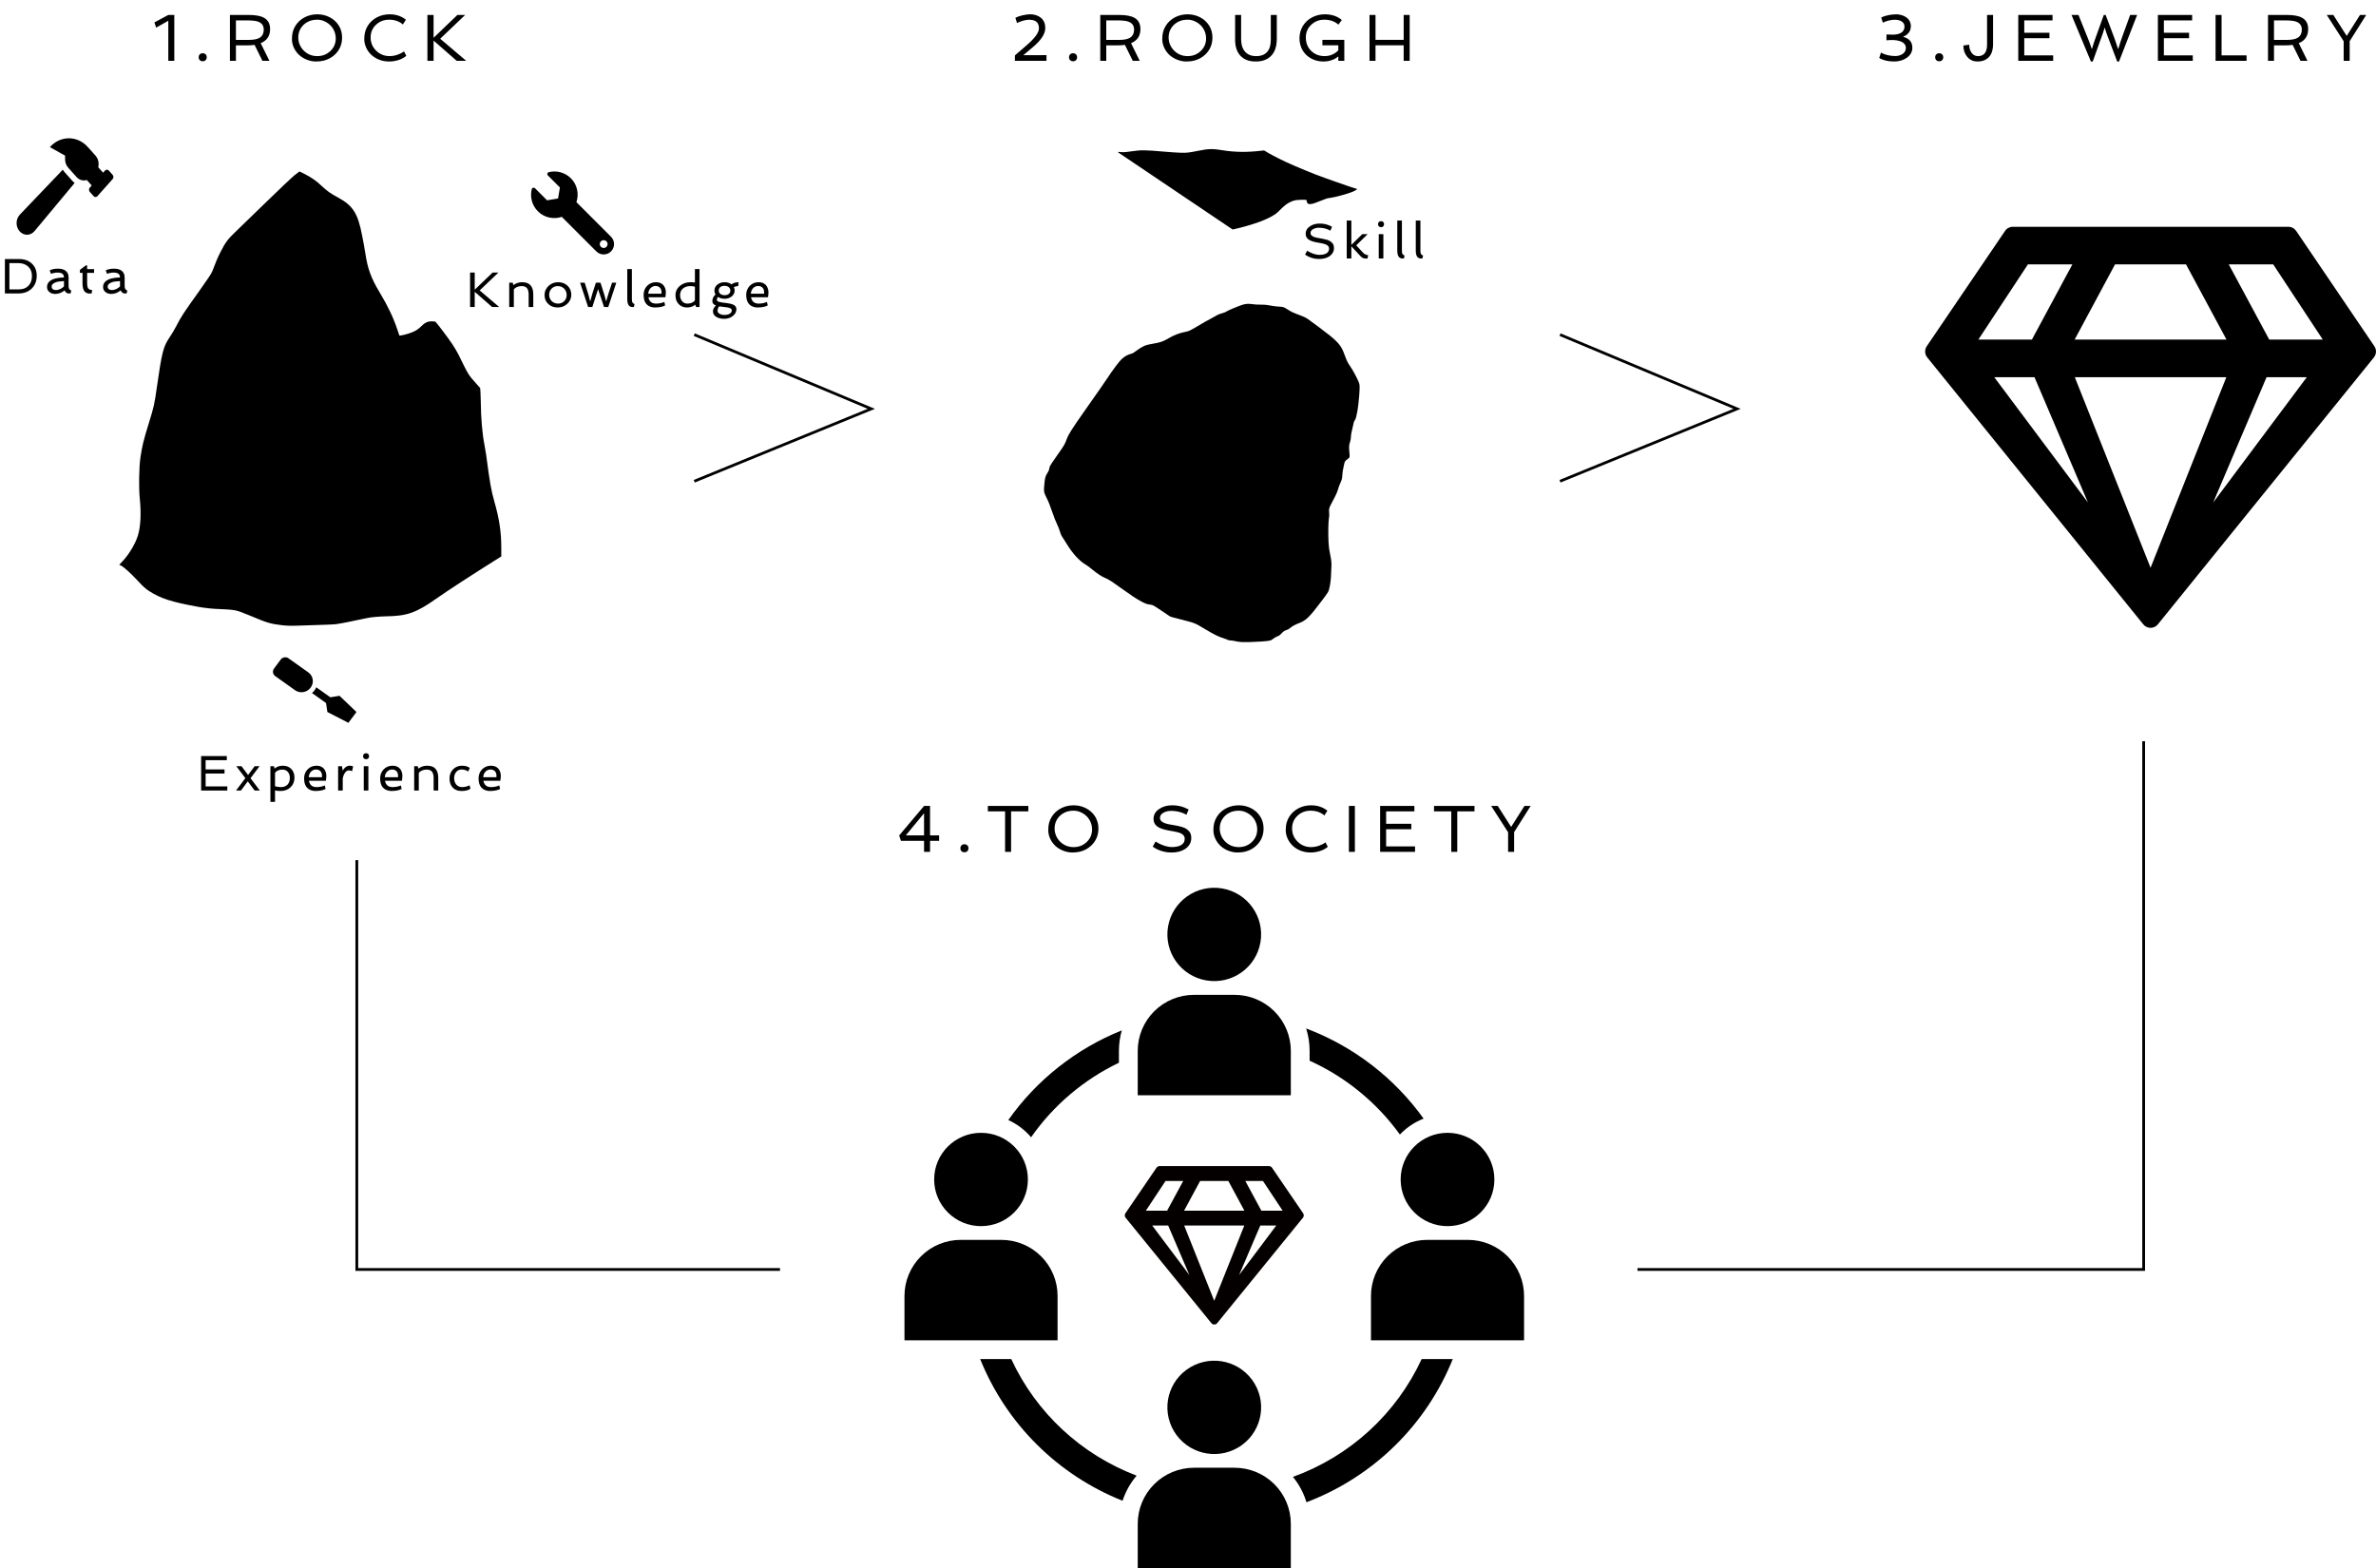 <svg width="859" height="567" viewBox="0 0 859 567" fill="none" xmlns="http://www.w3.org/2000/svg">
<path d="M192.25 68.392C192.381 67.863 193.043 67.684 193.429 68.07L197.786 72.427L201.763 71.764L202.426 67.787L198.069 63.43C197.681 63.042 197.868 62.381 198.401 62.248C201.177 61.56 204.234 62.302 206.403 64.471C208.726 66.793 209.365 70.16 208.399 73.096L220.902 85.599C222.366 87.063 222.366 89.438 220.902 90.902C219.438 92.366 217.063 92.366 215.599 90.902L203.106 78.409C200.17 79.388 196.809 78.742 194.471 76.404C192.299 74.232 191.559 71.17 192.25 68.392ZM218.25 89.656C219.026 89.656 219.656 89.026 219.656 88.25C219.656 87.473 219.026 86.844 218.25 86.844C217.473 86.844 216.844 87.473 216.844 88.25C216.844 89.026 217.473 89.656 218.25 89.656Z" fill="black"/>
<g clip-path="url(#clip0)">
<path d="M106.418 63.419C105.469 64.198 101.074 68.336 96.68 72.629C92.267 76.922 87.328 81.718 85.676 83.293C82.353 86.461 81.598 87.448 79.734 91.083C78.732 93.039 78.012 94.719 76.764 98.042C76.447 98.891 75.252 100.691 72.211 104.967C66.252 113.294 65.549 114.367 63.668 118.02C63.07 119.162 62.068 120.859 61.418 121.811C59.027 125.29 58.535 127.247 56.689 140.161C55.828 146.255 55.652 147.034 53.789 153.058C51.855 159.325 51.434 161.039 50.783 165.349C50.256 168.811 50.133 176.342 50.537 180.323C51.099 185.811 50.836 190.572 49.799 193.809C48.867 196.735 46.512 200.647 44.279 202.949C43.629 203.642 43.102 204.196 43.119 204.213C43.137 204.213 43.435 204.352 43.787 204.525C44.842 205.061 47.25 207.243 49.834 210.013C51.785 212.125 52.611 212.869 53.877 213.683C58.025 216.366 61.91 217.63 71.455 219.378C73.758 219.811 77.361 220.192 79.277 220.209C81.158 220.244 83.76 220.451 84.99 220.676C86.062 220.867 87.873 221.525 90.615 222.684C96.328 225.125 97.857 225.593 101.865 226.043C103.781 226.268 105.152 226.303 108.105 226.199C116.385 225.956 120.885 225.783 121.465 225.679C121.799 225.627 122.748 225.472 123.574 225.333C124.4 225.195 126.51 224.779 128.285 224.381C130.06 224 131.801 223.637 132.152 223.585C132.504 223.533 132.961 223.446 133.154 223.394C133.91 223.169 137.478 222.875 139.658 222.84C147.129 222.736 150.451 221.577 157.676 216.487C162.018 213.44 170.367 208.004 179.965 201.98L181.23 201.184V198.085C181.23 192.372 180.51 187.577 178.752 181.449C177.592 177.398 177.064 174.403 175.764 164.484C175.658 163.67 175.377 162.043 175.148 160.848C174.375 157.022 173.865 151.102 173.83 145.649C173.812 144.246 173.76 142.463 173.707 141.702L173.584 140.282L172.09 138.603C169.277 135.452 169.418 135.677 165.744 128.181C165.252 127.212 164.25 125.498 163.477 124.356C162.035 122.192 157.764 116.548 157.43 116.323C157.324 116.254 156.727 116.185 156.076 116.185C154.6 116.185 153.527 116.687 152.209 118.054C151.611 118.66 150.715 119.318 149.994 119.699C148.781 120.322 146.443 121.066 145.107 121.257L144.404 121.361L143.631 119.076C142.172 114.748 140.221 110.662 137.355 105.884C134.191 100.639 132.943 97.281 132.1 91.689C131.941 90.633 131.713 89.231 131.572 88.573C131.432 87.898 131.168 86.461 130.957 85.37C129.41 77.147 127.635 74.326 122.08 71.348C119.496 69.963 118.248 69.063 116.367 67.297C114.381 65.393 112.447 64.06 109.916 62.796C109.037 62.364 108.281 62 108.246 62C108.193 62 107.385 62.641 106.418 63.419Z" fill="black"/>
</g>
<path d="M1.772 93.659H6.878C8.782 93.659 10.315 94.192 11.475 95.259C12.676 96.361 13.277 97.834 13.277 99.68C13.277 101.631 12.661 103.193 11.431 104.364C10.218 105.525 8.618 106.105 6.632 106.105H1.772V93.659ZM6.852 104.628C8.311 104.628 9.462 104.189 10.306 103.31C11.138 102.443 11.554 101.268 11.554 99.785C11.554 98.356 11.094 97.219 10.174 96.375C9.278 95.549 8.094 95.136 6.623 95.136H3.398V104.628H6.852ZM23.373 104.98C22.301 105.847 21.173 106.28 19.99 106.28C19.163 106.28 18.469 106.064 17.907 105.63C17.303 105.161 17.001 104.549 17.001 103.793C17.001 102.234 18.038 101.194 20.113 100.673C20.951 100.462 21.956 100.345 23.127 100.321C23.092 99.366 22.626 98.804 21.73 98.634C21.437 98.575 21.162 98.546 20.904 98.546C20.646 98.546 20.417 98.558 20.218 98.581C20.019 98.605 19.814 98.637 19.603 98.678C19.14 98.766 18.747 98.874 18.425 99.003L17.959 97.755C18.78 97.345 19.77 97.14 20.93 97.14C22.741 97.14 23.933 97.717 24.507 98.871C24.701 99.27 24.797 99.744 24.797 100.295V103.099C24.797 103.696 24.841 104.095 24.929 104.294C25.087 104.675 25.366 104.918 25.764 105.024L25.518 106.105C24.422 106.234 23.707 105.859 23.373 104.98ZM20.209 102.053C19.665 102.258 19.272 102.486 19.032 102.738C18.791 102.984 18.671 103.251 18.671 103.538C18.671 103.825 18.712 104.045 18.794 104.197C18.876 104.344 18.985 104.467 19.119 104.567C19.395 104.772 19.717 104.874 20.086 104.874C20.456 104.874 20.787 104.836 21.079 104.76C21.378 104.678 21.654 104.572 21.906 104.443C22.398 104.197 22.805 103.893 23.127 103.529V101.631C21.733 101.701 20.76 101.842 20.209 102.053ZM29.832 98.669H28.891V97.579L31.053 95.953H31.502V97.316H34.015V98.669H31.502V102.22C31.502 103.216 31.628 103.896 31.88 104.259C32.131 104.616 32.624 104.836 33.356 104.918L33.101 106.105C31.343 106.327 30.303 105.633 29.981 104.022C29.881 103.541 29.832 103.023 29.832 102.466V98.669ZM43.638 104.98C42.565 105.847 41.437 106.28 40.254 106.28C39.428 106.28 38.733 106.064 38.171 105.63C37.567 105.161 37.265 104.549 37.265 103.793C37.265 102.234 38.303 101.194 40.377 100.673C41.215 100.462 42.219 100.345 43.391 100.321C43.356 99.366 42.89 98.804 41.994 98.634C41.701 98.575 41.426 98.546 41.168 98.546C40.91 98.546 40.681 98.558 40.482 98.581C40.283 98.605 40.078 98.637 39.867 98.678C39.404 98.766 39.011 98.874 38.689 99.003L38.223 97.755C39.044 97.345 40.034 97.14 41.194 97.14C43.005 97.14 44.197 97.717 44.771 98.871C44.965 99.27 45.061 99.744 45.061 100.295V103.099C45.061 103.696 45.105 104.095 45.193 104.294C45.351 104.675 45.63 104.918 46.028 105.024L45.782 106.105C44.686 106.234 43.971 105.859 43.638 104.98ZM40.473 102.053C39.928 102.258 39.536 102.486 39.296 102.738C39.056 102.984 38.935 103.251 38.935 103.538C38.935 103.825 38.976 104.045 39.058 104.197C39.14 104.344 39.249 104.467 39.384 104.567C39.659 104.772 39.981 104.874 40.35 104.874C40.719 104.874 41.051 104.836 41.344 104.76C41.642 104.678 41.918 104.572 42.17 104.443C42.662 104.197 43.069 103.893 43.391 103.529V101.631C41.997 101.701 41.024 101.842 40.473 102.053Z" fill="black"/>
<path d="M40.715 63.211L39.34 61.669C38.96 61.244 38.345 61.244 37.965 61.669L37.278 62.44L35.522 60.471C35.864 59.02 35.543 57.413 34.528 56.274L31.778 53.192C27.982 48.936 21.826 48.936 18.029 53.192L23.529 56.274V57.552C23.529 58.708 23.938 59.817 24.668 60.634L27.654 63.981C28.669 65.12 30.102 65.479 31.397 65.095L33.154 67.064L32.466 67.834C32.087 68.26 32.087 68.95 32.466 69.376L33.841 70.917C34.221 71.343 34.837 71.343 35.217 70.917L40.716 64.752C41.095 64.327 41.095 63.637 40.715 63.211ZM23.293 62.176C23.068 61.923 22.877 61.645 22.694 61.362L7.193 77.585C5.639 79.212 5.598 81.958 7.1 83.643C8.603 85.329 11.053 85.281 12.504 83.539L26.974 66.164C26.733 65.966 26.494 65.764 26.279 65.523L23.293 62.176Z" fill="black"/>
<path d="M169.955 98.555H171.625V104.751L178.085 98.555H180.186L173.418 105.006L180.476 111H177.909L171.625 105.507V111H169.955V98.555ZM185.624 103.081C186.544 102.384 187.599 102.035 188.788 102.035C191.46 102.035 192.796 103.503 192.796 106.438V111H191.126V106.544C191.126 105.53 190.951 104.777 190.599 104.285C190.206 103.723 189.565 103.441 188.674 103.441C187.719 103.441 186.919 103.676 186.275 104.145C186.064 104.291 185.894 104.461 185.765 104.654V111H184.095V102.211H185.37L185.624 103.081ZM196.873 106.685C196.873 106.017 197.004 105.398 197.268 104.83C197.532 104.262 197.889 103.77 198.34 103.354C199.296 102.475 200.444 102.035 201.786 102.035C203.139 102.035 204.267 102.454 205.17 103.292C206.084 104.142 206.541 105.234 206.541 106.57C206.541 107.877 206.051 108.976 205.073 109.866C204.124 110.739 202.975 111.176 201.628 111.176C200.256 111.176 199.126 110.76 198.235 109.928C197.327 109.084 196.873 108.003 196.873 106.685ZM198.543 106.588C198.543 107.045 198.625 107.47 198.789 107.862C198.953 108.249 199.178 108.586 199.465 108.873C200.075 109.471 200.848 109.77 201.786 109.77C202.659 109.77 203.391 109.471 203.983 108.873C204.575 108.287 204.871 107.552 204.871 106.667C204.871 105.741 204.563 104.971 203.948 104.355C203.338 103.746 202.565 103.441 201.628 103.441C200.754 103.441 200.022 103.743 199.43 104.347C198.838 104.944 198.543 105.691 198.543 106.588ZM209.721 102.211H211.382L212.577 106.017C212.659 106.269 212.744 106.559 212.832 106.887L213.333 108.864H213.429L213.93 106.975C214.018 106.652 214.103 106.359 214.185 106.096L215.433 102.211H217.095L218.307 106.017C218.401 106.31 218.495 106.62 218.589 106.948C218.805 107.733 218.975 108.372 219.098 108.864H219.195L219.45 107.915C219.626 107.259 219.813 106.635 220.013 106.043L221.278 102.211H222.807L219.907 111H218.378L216.216 104.549L214.15 111H212.621L209.721 102.211ZM226.778 97.28H228.448V107.994C228.448 108.592 228.489 108.99 228.571 109.189C228.735 109.57 229.017 109.813 229.415 109.919L229.169 111C228.261 111.117 227.613 110.877 227.227 110.279C226.928 109.811 226.778 109.09 226.778 108.117V97.28ZM239.723 102.984C240.033 103.295 240.277 103.688 240.452 104.162C240.634 104.631 240.725 105.126 240.725 105.647C240.725 106.169 240.666 106.781 240.549 107.484H234.432C234.561 108.193 234.848 108.753 235.293 109.163C235.738 109.567 236.368 109.77 237.183 109.77C238.273 109.77 239.272 109.57 240.18 109.172L240.461 110.429C239.858 110.78 238.996 111.012 237.877 111.123C237.567 111.158 237.162 111.176 236.664 111.176C236.166 111.176 235.645 111.076 235.1 110.877C234.555 110.678 234.104 110.385 233.746 109.998C233.037 109.23 232.683 108.105 232.683 106.623C232.683 105.322 233.108 104.232 233.957 103.354C234.819 102.475 235.894 102.035 237.183 102.035C238.243 102.035 239.09 102.352 239.723 102.984ZM239.134 106.192L239.169 105.718C239.169 104.646 238.768 103.934 237.965 103.582C237.696 103.465 237.373 103.406 236.998 103.406C236.623 103.406 236.278 103.479 235.961 103.626C235.651 103.772 235.381 103.972 235.153 104.224C234.684 104.739 234.42 105.396 234.362 106.192H239.134ZM251.375 110.165C250.549 110.839 249.553 111.176 248.387 111.176C247.127 111.176 246.111 110.76 245.337 109.928C244.581 109.119 244.204 108.07 244.204 106.781C244.204 105.381 244.754 104.227 245.856 103.318C246.905 102.463 248.182 102.035 249.688 102.035C250.28 102.035 250.795 102.079 251.235 102.167V97.28H252.905V111H251.63L251.375 110.165ZM251.235 103.652C250.62 103.512 250.054 103.441 249.538 103.441C249.023 103.441 248.542 103.515 248.097 103.661C247.652 103.808 247.265 104.019 246.937 104.294C246.228 104.892 245.873 105.686 245.873 106.676C245.873 107.543 246.102 108.267 246.559 108.847C247.045 109.462 247.693 109.77 248.501 109.77C249.415 109.77 250.171 109.541 250.769 109.084C250.956 108.938 251.112 108.768 251.235 108.574V103.652ZM259.591 107.37C259.31 107.704 259.17 108.018 259.17 108.311C259.17 108.598 259.269 108.803 259.468 108.926C259.673 109.049 259.94 109.148 260.268 109.225C260.602 109.301 260.98 109.365 261.402 109.418C261.83 109.465 262.263 109.518 262.703 109.576C263.142 109.635 263.573 109.711 263.995 109.805C264.422 109.893 264.803 110.016 265.137 110.174C265.87 110.537 266.236 111.059 266.236 111.738C266.236 112.77 265.776 113.631 264.856 114.322C263.989 114.961 262.984 115.28 261.841 115.28C260.763 115.28 259.843 115.069 259.082 114.647C258.197 114.155 257.754 113.464 257.754 112.573C257.754 112.011 257.971 111.451 258.405 110.895C258.534 110.73 258.669 110.584 258.809 110.455C257.96 110.127 257.535 109.603 257.535 108.882C257.535 107.962 257.921 107.159 258.695 106.474C258.425 106.058 258.291 105.604 258.291 105.111C258.291 104.613 258.393 104.177 258.598 103.802C258.809 103.421 259.087 103.102 259.433 102.844C260.142 102.305 260.989 102.035 261.973 102.035C262.963 102.035 263.801 102.305 264.487 102.844C264.874 102.475 265.477 102.223 266.297 102.088C266.538 102.053 266.766 102.035 266.983 102.035L266.913 103.397C266.215 103.474 265.679 103.611 265.304 103.811C265.504 104.197 265.603 104.613 265.603 105.059C265.603 105.504 265.498 105.914 265.287 106.289C265.082 106.664 264.806 106.98 264.461 107.238C263.752 107.766 262.928 108.029 261.991 108.029C261.059 108.029 260.259 107.81 259.591 107.37ZM260.013 104.285C259.902 104.496 259.846 104.742 259.846 105.023C259.846 105.305 259.902 105.554 260.013 105.771C260.13 105.981 260.289 106.16 260.488 106.307C260.88 106.588 261.384 106.729 262 106.729C262.914 106.729 263.541 106.418 263.88 105.797C263.992 105.592 264.047 105.349 264.047 105.067C264.047 104.786 263.989 104.537 263.872 104.32C263.76 104.104 263.605 103.922 263.406 103.775C263.013 103.488 262.509 103.345 261.894 103.345C260.98 103.345 260.353 103.658 260.013 104.285ZM260.031 110.771C259.627 111.217 259.424 111.747 259.424 112.362C259.424 112.86 259.714 113.25 260.295 113.531C260.781 113.76 261.258 113.874 261.727 113.874C262.196 113.874 262.583 113.842 262.887 113.777C263.192 113.719 263.467 113.622 263.713 113.487C264.282 113.183 264.566 112.755 264.566 112.204C264.566 111.683 264.062 111.334 263.054 111.158C262.621 111.082 262.09 111.015 261.463 110.956C260.842 110.892 260.365 110.83 260.031 110.771ZM276.816 102.984C277.127 103.295 277.37 103.688 277.546 104.162C277.727 104.631 277.818 105.126 277.818 105.647C277.818 106.169 277.76 106.781 277.642 107.484H271.525C271.654 108.193 271.941 108.753 272.387 109.163C272.832 109.567 273.462 109.77 274.276 109.77C275.366 109.77 276.365 109.57 277.273 109.172L277.554 110.429C276.951 110.78 276.09 111.012 274.971 111.123C274.66 111.158 274.256 111.176 273.758 111.176C273.26 111.176 272.738 111.076 272.193 110.877C271.648 110.678 271.197 110.385 270.84 109.998C270.131 109.23 269.776 108.105 269.776 106.623C269.776 105.322 270.201 104.232 271.051 103.354C271.912 102.475 272.987 102.035 274.276 102.035C275.337 102.035 276.183 102.352 276.816 102.984ZM276.227 106.192L276.262 105.718C276.262 104.646 275.861 103.934 275.058 103.582C274.789 103.465 274.467 103.406 274.092 103.406C273.717 103.406 273.371 103.479 273.054 103.626C272.744 103.772 272.474 103.972 272.246 104.224C271.777 104.739 271.513 105.396 271.455 106.192H276.227Z" fill="black"/>
<path d="M72.715 273.375H82.004V274.852H74.34V278.209H81.169V279.686H74.34V284.344H82.18V285.82H72.715V273.375ZM88.7 281.347L85.43 277.031H87.302L89.693 280.213L92.066 277.031H93.842L90.572 281.382L93.93 285.82H92.057L89.579 282.516L87.118 285.82H85.343L88.7 281.347ZM101.434 285.996C100.719 285.996 100.051 285.932 99.43 285.803V289.925H97.76V277.031H99.034L99.28 277.875C100.112 277.195 101.111 276.855 102.277 276.855C103.543 276.855 104.56 277.254 105.327 278.051C106.083 278.842 106.461 279.879 106.461 281.162C106.461 282.598 105.98 283.767 105.02 284.669C104.082 285.554 102.887 285.996 101.434 285.996ZM99.43 284.3C100.256 284.493 100.947 284.59 101.504 284.59C102.061 284.59 102.538 284.514 102.937 284.361C103.335 284.203 103.672 283.98 103.947 283.693C104.51 283.107 104.791 282.299 104.791 281.268C104.791 280.4 104.563 279.691 104.105 279.141C103.619 278.555 102.972 278.262 102.163 278.262C101.237 278.262 100.479 278.49 99.887 278.947C99.699 279.1 99.547 279.272 99.43 279.466V284.3ZM116.98 277.805C117.29 278.115 117.533 278.508 117.709 278.982C117.891 279.451 117.982 279.946 117.982 280.468C117.982 280.989 117.923 281.602 117.806 282.305H111.689C111.818 283.014 112.105 283.573 112.55 283.983C112.995 284.388 113.625 284.59 114.44 284.59C115.529 284.59 116.529 284.391 117.437 283.992L117.718 285.249C117.114 285.601 116.253 285.832 115.134 285.943C114.823 285.979 114.419 285.996 113.921 285.996C113.423 285.996 112.902 285.896 112.357 285.697C111.812 285.498 111.361 285.205 111.003 284.818C110.294 284.051 109.94 282.926 109.94 281.443C109.94 280.143 110.364 279.053 111.214 278.174C112.075 277.295 113.151 276.855 114.44 276.855C115.5 276.855 116.347 277.172 116.98 277.805ZM116.391 281.013L116.426 280.538C116.426 279.466 116.025 278.754 115.222 278.402C114.952 278.285 114.63 278.227 114.255 278.227C113.88 278.227 113.534 278.3 113.218 278.446C112.907 278.593 112.638 278.792 112.409 279.044C111.941 279.56 111.677 280.216 111.618 281.013H116.391ZM127.288 278.868C126.93 278.657 126.564 278.552 126.189 278.552C125.82 278.552 125.512 278.646 125.266 278.833C125.026 279.021 124.815 279.258 124.633 279.545C124.276 280.096 124.036 280.74 123.913 281.479V285.82H122.243V277.031H123.622L123.904 278.64C124.355 277.813 124.932 277.266 125.635 276.996C125.887 276.902 126.116 276.855 126.321 276.855C126.532 276.855 126.687 276.861 126.787 276.873C126.886 276.879 126.983 276.891 127.077 276.908C127.264 276.955 127.46 277.025 127.665 277.119L127.288 278.868ZM133.438 273.419C133.438 273.747 133.338 274.011 133.139 274.21C132.94 274.409 132.676 274.509 132.348 274.509C132.02 274.509 131.756 274.409 131.557 274.21C131.358 274.011 131.258 273.747 131.258 273.419C131.258 273.091 131.358 272.83 131.557 272.637C131.756 272.438 132.02 272.338 132.348 272.338C132.676 272.338 132.94 272.438 133.139 272.637C133.338 272.83 133.438 273.091 133.438 273.419ZM131.513 277.031H133.183V285.82H131.513V277.031ZM144.475 277.805C144.786 278.115 145.029 278.508 145.205 278.982C145.387 279.451 145.477 279.946 145.477 280.468C145.477 280.989 145.419 281.602 145.302 282.305H139.184C139.313 283.014 139.6 283.573 140.046 283.983C140.491 284.388 141.121 284.59 141.935 284.59C143.025 284.59 144.024 284.391 144.932 283.992L145.214 285.249C144.61 285.601 143.749 285.832 142.63 285.943C142.319 285.979 141.915 285.996 141.417 285.996C140.919 285.996 140.397 285.896 139.852 285.697C139.307 285.498 138.856 285.205 138.499 284.818C137.79 284.051 137.435 282.926 137.435 281.443C137.435 280.143 137.86 279.053 138.71 278.174C139.571 277.295 140.646 276.855 141.935 276.855C142.996 276.855 143.843 277.172 144.475 277.805ZM143.887 281.013L143.922 280.538C143.922 279.466 143.52 278.754 142.718 278.402C142.448 278.285 142.126 278.227 141.751 278.227C141.376 278.227 141.03 278.3 140.714 278.446C140.403 278.593 140.134 278.792 139.905 279.044C139.436 279.56 139.173 280.216 139.114 281.013H143.887ZM151.268 277.901C152.188 277.204 153.242 276.855 154.432 276.855C157.104 276.855 158.439 278.323 158.439 281.259V285.82H156.77V281.364C156.77 280.351 156.594 279.598 156.242 279.105C155.85 278.543 155.208 278.262 154.317 278.262C153.362 278.262 152.562 278.496 151.918 278.965C151.707 279.111 151.537 279.281 151.408 279.475V285.82H149.738V277.031H151.013L151.268 277.901ZM169.776 283.939L170.083 285.179C169.351 285.724 168.273 285.996 166.849 285.996C165.489 285.996 164.423 285.58 163.65 284.748C162.894 283.939 162.516 282.838 162.516 281.443C162.516 280.143 162.941 279.053 163.79 278.174C164.652 277.295 165.727 276.855 167.016 276.855C168.176 276.855 169.119 277.122 169.846 277.655L169.266 278.965C168.604 278.473 167.801 278.227 166.858 278.227C166.049 278.227 165.396 278.537 164.898 279.158C164.423 279.744 164.186 280.471 164.186 281.338C164.186 282.27 164.435 283.037 164.933 283.641C165.454 284.273 166.172 284.59 167.086 284.59C168 284.59 168.897 284.373 169.776 283.939ZM180.057 277.805C180.368 278.115 180.611 278.508 180.787 278.982C180.968 279.451 181.059 279.946 181.059 280.468C181.059 280.989 181 281.602 180.883 282.305H174.766C174.895 283.014 175.182 283.573 175.627 283.983C176.073 284.388 176.703 284.59 177.517 284.59C178.607 284.59 179.606 284.391 180.514 283.992L180.795 285.249C180.192 285.601 179.33 285.832 178.211 285.943C177.901 285.979 177.496 285.996 176.998 285.996C176.5 285.996 175.979 285.896 175.434 285.697C174.889 285.498 174.438 285.205 174.08 284.818C173.371 284.051 173.017 282.926 173.017 281.443C173.017 280.143 173.442 279.053 174.291 278.174C175.153 277.295 176.228 276.855 177.517 276.855C178.578 276.855 179.424 277.172 180.057 277.805ZM179.468 281.013L179.503 280.538C179.503 279.466 179.102 278.754 178.299 278.402C178.03 278.285 177.707 278.227 177.332 278.227C176.957 278.227 176.612 278.3 176.295 278.446C175.985 278.593 175.715 278.792 175.487 279.044C175.018 279.56 174.754 280.216 174.696 281.013H179.468Z" fill="black"/>
<path d="M128.876 257.44L122.744 251.579L119.424 252.119L114.336 248.498C114.162 248.891 113.955 249.271 113.69 249.626C113.425 249.98 113.116 250.288 112.786 250.57L117.874 254.191L118.357 257.438L125.952 261.346L128.876 257.44ZM111.481 243.123L104.307 238.018C103.415 237.383 102.153 237.589 101.488 238.477L99.08 241.693C98.415 242.582 98.599 243.816 99.491 244.451L106.665 249.557C108.449 250.826 110.973 250.415 112.303 248.639C113.633 246.862 113.265 244.393 111.481 243.123Z" fill="black"/>
<path d="M60.848 7.504L56.453 9.988L55.82 8.102L60.848 5.406H63.016V22H60.848V7.504ZM73.288 22.152C72.851 22.152 72.499 22.02 72.234 21.754C71.968 21.488 71.835 21.137 71.835 20.699C71.835 20.262 71.968 19.914 72.234 19.656C72.499 19.391 72.851 19.258 73.288 19.258C73.726 19.258 74.077 19.391 74.343 19.656C74.609 19.914 74.741 20.262 74.741 20.699C74.741 21.137 74.609 21.488 74.343 21.754C74.077 22.02 73.726 22.152 73.288 22.152ZM97.647 10.516C97.647 12.977 96.514 14.676 94.248 15.613L97.401 22H94.881L92.034 16.223C91.26 16.34 90.452 16.398 89.608 16.398H85.295V22H83.127V5.406H89.936C92.389 5.406 94.221 5.742 95.432 6.414C96.909 7.227 97.647 8.594 97.647 10.516ZM89.901 14.43C91.651 14.43 92.948 14.188 93.791 13.703C94.831 13.102 95.35 12.086 95.35 10.656C95.35 8.797 94.147 7.742 91.741 7.492C91.045 7.414 90.331 7.375 89.596 7.375H85.295V14.43H89.901ZM108.177 19.902C107.365 19.16 106.72 18.277 106.244 17.254C105.775 16.23 105.541 15.199 105.541 14.16C105.541 13.121 105.646 12.223 105.857 11.465C106.076 10.699 106.384 9.996 106.783 9.355C107.181 8.707 107.658 8.125 108.213 7.609C108.767 7.094 109.384 6.656 110.064 6.297C111.486 5.547 113.037 5.172 114.716 5.172C116.326 5.172 117.826 5.531 119.216 6.25C120.568 6.953 121.646 7.93 122.451 9.18C123.271 10.484 123.681 11.934 123.681 13.527C123.681 16.051 122.791 18.141 121.009 19.797C119.892 20.836 118.545 21.551 116.966 21.941C116.177 22.137 115.263 22.234 114.224 22.234C113.185 22.234 112.123 22.031 111.037 21.625C109.951 21.211 108.998 20.637 108.177 19.902ZM109.783 8.945C109.181 9.516 108.705 10.191 108.353 10.973C108.009 11.754 107.838 12.613 107.838 13.551C107.838 14.488 108.017 15.367 108.377 16.188C108.736 17.008 109.228 17.723 109.853 18.332C111.189 19.637 112.81 20.289 114.716 20.289C116.568 20.289 118.138 19.68 119.427 18.461C120.732 17.227 121.384 15.699 121.384 13.879C121.384 12.645 121.072 11.5 120.447 10.445C119.861 9.445 119.037 8.641 117.974 8.031C116.927 7.422 115.857 7.117 114.763 7.117C113.67 7.117 112.716 7.281 111.904 7.609C111.099 7.93 110.392 8.375 109.783 8.945ZM145.661 8.852C144.364 7.695 142.696 7.117 140.657 7.117C138.805 7.117 137.235 7.727 135.946 8.945C134.641 10.172 133.989 11.699 133.989 13.527C133.989 15.418 134.661 17.02 136.005 18.332C137.341 19.637 138.962 20.289 140.868 20.289C142.251 20.289 143.63 19.938 145.005 19.234C145.411 19.031 145.762 18.809 146.059 18.566L146.903 20.184C145.755 21.168 144.274 21.805 142.462 22.094C141.876 22.188 141.274 22.234 140.657 22.234C139.43 22.234 138.274 22.031 137.188 21.625C136.102 21.211 135.149 20.637 134.329 19.902C133.516 19.16 132.872 18.277 132.395 17.254C131.927 16.23 131.692 15.199 131.692 14.16C131.692 13.121 131.798 12.223 132.009 11.465C132.227 10.699 132.536 9.996 132.934 9.355C133.333 8.707 133.809 8.125 134.364 7.609C134.919 7.094 135.536 6.656 136.216 6.297C137.637 5.547 139.188 5.172 140.868 5.172C143.141 5.172 145.102 5.82 146.751 7.117L145.661 8.852ZM154.527 5.406H156.754V13.668L165.367 5.406H168.168L159.145 14.008L168.555 22H165.133L156.754 14.676V22H154.527V5.406Z" fill="black"/>
<g clip-path="url(#clip1)">
<path d="M472.803 115.332C471.882 114.738 471.09 114.367 469.811 113.913C467.788 113.195 466.787 112.727 465.512 111.891C464.159 111.009 463.952 110.948 462.265 110.852C461.614 110.82 460.685 110.708 460.19 110.618C458.55 110.29 457.227 110.14 456.033 110.157C454.714 110.172 453.731 110.114 452.286 109.92C451.201 109.773 450.296 109.854 449.142 110.214C447.842 110.617 443.8 112.301 443.503 112.568C443.242 112.804 442.543 113.061 440.965 113.536C440.601 113.648 440.042 113.906 439.726 114.123C439.405 114.326 438.502 114.839 437.712 115.238C436.232 115.996 435.487 116.428 432.58 118.156C430.265 119.524 429.721 119.781 428.616 119.98C426.54 120.35 424.386 121.163 422.476 122.309C420.474 123.502 419.587 123.806 416.59 124.315C415.674 124.469 414.629 124.701 414.256 124.842C413.381 125.166 412.074 125.901 411.194 126.571C409.958 127.51 409.551 127.753 408.865 127.939C407.52 128.308 406.6 128.843 405.417 129.938C404.613 130.676 402.186 133.927 400.443 136.582C399.193 138.465 397.567 140.812 392.456 148.074C387.445 155.202 386.34 156.926 385.649 158.795C384.943 160.7 384.695 161.109 382.152 164.703C380.881 166.5 379.735 168.205 379.617 168.477C379.492 168.757 379.363 169.231 379.314 169.542C379.256 169.977 379.106 170.33 378.633 171.094C377.907 172.274 377.786 172.719 377.567 175.104C377.316 177.663 377.368 178.027 378.327 179.907C379.05 181.331 379.58 182.657 380.42 185.112C381.113 187.141 381.536 188.214 382.325 189.908C382.642 190.575 383.054 191.663 383.242 192.315C383.513 193.215 383.689 193.638 384.01 194.075C384.25 194.394 384.943 195.481 385.552 196.494C387.669 200.007 390.108 202.712 392.393 204.079C393.084 204.491 393.734 204.976 394.815 205.864C396.672 207.39 398.233 208.427 399.425 208.921C400.795 209.479 401.548 209.959 405.342 212.675C409.183 215.426 410.653 216.395 412.419 217.364C413.895 218.175 414.75 218.499 415.634 218.577C416.033 218.608 416.592 218.745 416.884 218.882C417.339 219.082 420.24 220.98 422.509 222.557C423.203 223.04 423.217 223.04 426.873 223.965C431.976 225.249 431.928 225.237 435.413 227.314C439.194 229.578 440.41 230.172 442.825 230.95C443.361 231.118 443.884 231.322 443.992 231.403C444.1 231.484 444.51 231.557 444.911 231.565C445.313 231.574 446.105 231.7 446.678 231.837C447.251 231.973 448.187 232.114 448.771 232.142C450.29 232.217 453.7 232.133 456.102 231.948C459.197 231.721 459.455 231.658 460.393 230.892C460.731 230.609 461.295 230.286 461.749 230.112C462.438 229.847 462.61 229.731 463.332 228.99C464.15 228.157 464.161 228.142 465.584 227.611C465.79 227.543 466.221 227.248 466.55 226.958C467.165 226.417 468.259 225.837 469.806 225.234C472.209 224.294 473.502 223.014 477.646 217.519C480.409 213.856 480.291 214.071 480.74 212.056C480.981 210.979 481.219 208.795 481.222 207.586C481.226 207.147 481.267 206.131 481.326 205.336C481.436 203.662 481.357 202.695 480.916 200.609C480.528 198.737 480.389 197.679 480.305 195.964C480.147 192.878 480.229 188.378 480.47 187.208C480.55 186.837 480.586 186.224 480.554 185.852C480.405 183.809 480.398 183.838 481.842 181.111C483.088 178.783 483.51 177.841 483.83 176.602C483.964 176.121 484.287 175.256 484.561 174.681C485.106 173.517 485.255 172.941 485.303 171.709C485.335 170.837 485.409 170.38 485.834 168.359C486.168 166.781 486.209 166.707 487.085 166.081C487.596 165.717 487.853 165.467 487.904 165.284C487.952 165.145 487.925 164.334 487.847 163.496C487.65 161.348 487.667 161.081 488.173 159.48C488.291 159.115 488.382 158.427 488.394 157.958C488.397 157.484 488.532 156.606 488.686 156.023C488.845 155.433 489.056 154.472 489.171 153.884C489.396 152.679 489.529 152.312 489.839 151.916C490.405 151.233 491.091 147.299 491.402 142.982C491.625 139.82 491.609 139.087 491.278 138.269C490.575 136.535 488.995 133.621 487.917 132.107C487.275 131.197 486.773 130.136 486.078 128.221C485.011 125.26 484.097 124.054 480.869 121.389C479.565 120.31 473.714 115.92 472.803 115.332Z" fill="black"/>
</g>
<path d="M472.599 90.651C473.689 91.354 474.796 91.817 475.921 92.04C476.302 92.116 476.689 92.154 477.081 92.154C477.474 92.154 477.878 92.119 478.294 92.048C478.716 91.972 479.088 91.849 479.41 91.679C480.137 91.293 480.5 90.698 480.5 89.895C480.5 89.069 479.891 88.492 478.672 88.164C478.315 88.07 477.934 87.985 477.529 87.909L476.273 87.689C474.673 87.414 473.557 87.009 472.924 86.476C472.338 85.99 472.045 85.334 472.045 84.507C472.045 83.382 472.584 82.471 473.662 81.774C474.623 81.147 475.757 80.834 477.064 80.834C478.317 80.834 479.445 81.039 480.447 81.449C480.805 81.589 481.177 81.765 481.564 81.976L480.966 83.409C480.116 82.899 479.114 82.568 477.96 82.415C477.597 82.363 477.245 82.336 476.905 82.336C476.126 82.336 475.438 82.486 474.84 82.785C474.143 83.136 473.794 83.623 473.794 84.244C473.794 84.9 474.236 85.38 475.121 85.685C475.52 85.826 475.971 85.94 476.475 86.028L478.039 86.3C479.357 86.546 480.272 86.825 480.781 87.135C481.291 87.446 481.666 87.794 481.906 88.181C482.152 88.562 482.275 89.072 482.275 89.71C482.275 90.343 482.126 90.912 481.827 91.415C481.528 91.919 481.13 92.335 480.632 92.664C479.659 93.314 478.42 93.639 476.914 93.639C475.508 93.639 474.187 93.335 472.95 92.725C472.546 92.526 472.171 92.297 471.825 92.04L472.599 90.651ZM486.888 79.735H488.558V88.533L492.504 84.665H494.455L490.324 88.709L492.785 91.363C493.307 91.914 493.928 92.215 494.649 92.268L494.394 93.455C493.509 93.578 492.788 93.414 492.232 92.962C492.062 92.822 491.895 92.661 491.731 92.479L488.558 89.051V93.455H486.888V79.735ZM500.386 81.053C500.386 81.381 500.287 81.645 500.087 81.844C499.888 82.043 499.624 82.143 499.296 82.143C498.968 82.143 498.705 82.043 498.505 81.844C498.306 81.645 498.207 81.381 498.207 81.053C498.207 80.725 498.306 80.464 498.505 80.271C498.705 80.072 498.968 79.972 499.296 79.972C499.624 79.972 499.888 80.072 500.087 80.271C500.287 80.464 500.386 80.725 500.386 81.053ZM498.461 84.665H500.131V93.455H498.461V84.665ZM505.166 79.735H506.836V90.449C506.836 91.046 506.877 91.445 506.959 91.644C507.123 92.025 507.404 92.268 507.802 92.374L507.556 93.455C506.648 93.572 506.001 93.332 505.614 92.734C505.315 92.265 505.166 91.544 505.166 90.572V79.735ZM511.852 79.735H513.522V90.449C513.522 91.046 513.563 91.445 513.645 91.644C513.809 92.025 514.091 92.268 514.489 92.374L514.243 93.455C513.335 93.572 512.687 93.332 512.301 92.734C512.002 92.265 511.852 91.544 511.852 90.572V79.735Z" fill="black"/>
<g clip-path="url(#clip2)">
<path d="M456.151 54.48C450.919 55.106 446.386 55.053 441.929 54.316C438.414 53.737 437.016 53.761 433.395 54.485C429.87 55.195 428.981 55.295 426.945 55.233C425.823 55.203 423.276 55.031 421.159 54.852C413.637 54.205 412.656 54.198 408.847 54.747C406.678 55.062 406.035 55.09 404.559 54.93C404.257 54.9 404.119 55.009 404.307 55.143C404.381 55.196 408.256 57.801 410.544 59.346C410.753 59.481 411.231 59.805 411.611 60.061C411.992 60.317 412.47 60.642 412.679 60.776C412.886 60.917 414.495 61.999 416.252 63.187C418.009 64.376 419.618 65.457 419.825 65.598C420.034 65.733 420.512 66.057 420.893 66.313C421.273 66.569 421.751 66.893 421.96 67.028C422.168 67.169 423.777 68.251 425.533 69.439C427.29 70.627 428.899 71.709 429.106 71.85C429.316 71.985 429.794 72.309 430.174 72.565C430.555 72.821 431.033 73.145 431.242 73.28C431.449 73.421 433.058 74.503 434.815 75.691C436.572 76.879 438.181 77.961 438.388 78.102C439.052 78.546 440.073 79.231 440.694 79.653C441.031 79.873 442.28 80.72 443.475 81.521L445.648 82.984L447.107 82.64C453.671 81.078 458.629 79.2 461.303 77.256C461.587 77.055 462.227 76.465 462.736 75.946C464.296 74.357 465.32 73.567 466.598 72.988C467.498 72.571 468.235 72.377 469.218 72.297C470.272 72.214 471.797 72.193 472.089 72.254C472.357 72.32 472.357 72.32 472.42 72.732C472.566 73.638 472.953 73.896 473.982 73.764C474.76 73.659 475.575 73.384 477.775 72.491C479.48 71.788 479.855 71.673 480.706 71.581C482.381 71.393 486.9 70.183 488.931 69.382C489.633 69.107 490.582 68.55 490.638 68.392C490.665 68.313 490.583 68.284 490.096 68.169C489.22 67.965 478.01 64.034 475.801 63.159C470.064 60.888 465.269 58.815 462.469 57.392C460.781 56.536 460.233 56.248 459.785 56.003C459.504 55.85 459.146 55.65 458.979 55.557C458.819 55.467 458.315 55.175 457.876 54.905C457.429 54.633 457.047 54.403 457.019 54.401C456.987 54.389 456.604 54.426 456.151 54.48Z" fill="black"/>
</g>
<path d="M366.924 20.031L371.319 16.234C374.178 13.742 375.608 11.75 375.608 10.258C375.608 9.172 375.315 8.383 374.729 7.891C374.151 7.391 373.256 7.141 372.045 7.141C371.061 7.141 369.877 7.414 368.495 7.961C368.151 8.094 367.881 8.211 367.686 8.312L367.088 6.449C368.143 5.91 369.455 5.523 371.026 5.289C371.526 5.211 372.084 5.172 372.702 5.172C373.319 5.172 373.963 5.285 374.635 5.512C375.315 5.738 375.897 6.062 376.381 6.484C377.397 7.367 377.905 8.578 377.905 10.117C377.905 12.219 376.424 14.516 373.463 17.008L369.971 19.949L378.338 19.938V22H366.924V20.031ZM387.943 22.152C387.505 22.152 387.154 22.02 386.888 21.754C386.623 21.488 386.49 21.137 386.49 20.699C386.49 20.262 386.623 19.914 386.888 19.656C387.154 19.391 387.505 19.258 387.943 19.258C388.38 19.258 388.732 19.391 388.998 19.656C389.263 19.914 389.396 20.262 389.396 20.699C389.396 21.137 389.263 21.488 388.998 21.754C388.732 22.02 388.38 22.152 387.943 22.152ZM412.302 10.516C412.302 12.977 411.169 14.676 408.903 15.613L412.055 22H409.536L406.688 16.223C405.915 16.34 405.106 16.398 404.262 16.398H399.95V22H397.782V5.406H404.591C407.044 5.406 408.876 5.742 410.087 6.414C411.563 7.227 412.302 8.594 412.302 10.516ZM404.555 14.43C406.305 14.43 407.602 14.188 408.446 13.703C409.485 13.102 410.005 12.086 410.005 10.656C410.005 8.797 408.802 7.742 406.395 7.492C405.7 7.414 404.985 7.375 404.251 7.375H399.95V14.43H404.555ZM422.832 19.902C422.02 19.16 421.375 18.277 420.898 17.254C420.43 16.23 420.195 15.199 420.195 14.16C420.195 13.121 420.301 12.223 420.512 11.465C420.73 10.699 421.039 9.996 421.438 9.355C421.836 8.707 422.312 8.125 422.867 7.609C423.422 7.094 424.039 6.656 424.719 6.297C426.141 5.547 427.691 5.172 429.371 5.172C430.98 5.172 432.48 5.531 433.871 6.25C435.223 6.953 436.301 7.93 437.105 9.18C437.926 10.484 438.336 11.934 438.336 13.527C438.336 16.051 437.445 18.141 435.664 19.797C434.547 20.836 433.199 21.551 431.621 21.941C430.832 22.137 429.918 22.234 428.879 22.234C427.84 22.234 426.777 22.031 425.691 21.625C424.605 21.211 423.652 20.637 422.832 19.902ZM424.438 8.945C423.836 9.516 423.359 10.191 423.008 10.973C422.664 11.754 422.492 12.613 422.492 13.551C422.492 14.488 422.672 15.367 423.031 16.188C423.391 17.008 423.883 17.723 424.508 18.332C425.844 19.637 427.465 20.289 429.371 20.289C431.223 20.289 432.793 19.68 434.082 18.461C435.387 17.227 436.039 15.699 436.039 13.879C436.039 12.645 435.727 11.5 435.102 10.445C434.516 9.445 433.691 8.641 432.629 8.031C431.582 7.422 430.512 7.117 429.418 7.117C428.324 7.117 427.371 7.281 426.559 7.609C425.754 7.93 425.047 8.375 424.438 8.945ZM446.534 5.406H448.702V13.996C448.702 17.012 449.706 18.961 451.714 19.844C452.402 20.141 453.214 20.289 454.152 20.289C455.089 20.289 455.886 20.152 456.542 19.879C457.206 19.605 457.753 19.211 458.183 18.695C459.019 17.703 459.437 16.254 459.437 14.348V5.406H461.605V13.996C461.605 17.973 460.171 20.531 457.304 21.672C456.351 22.047 455.249 22.234 453.999 22.234C452.749 22.234 451.659 22.055 450.73 21.695C449.808 21.328 449.038 20.805 448.421 20.125C447.163 18.75 446.534 16.824 446.534 14.348V5.406ZM470.963 18.238C470.596 17.613 470.311 16.938 470.108 16.211C469.905 15.477 469.803 14.691 469.803 13.855C469.803 13.02 469.909 12.223 470.12 11.465C470.338 10.699 470.647 9.996 471.045 9.355C471.444 8.707 471.92 8.125 472.475 7.609C473.03 7.094 473.647 6.656 474.327 6.297C475.748 5.547 477.299 5.172 478.979 5.172C481.448 5.172 483.491 5.859 485.108 7.234L483.889 8.898C482.522 7.711 480.815 7.117 478.768 7.117C476.916 7.117 475.346 7.727 474.057 8.945C472.752 10.172 472.1 11.699 472.1 13.527C472.1 15.52 472.745 17.145 474.034 18.402C475.315 19.66 476.952 20.289 478.944 20.289C480.452 20.289 481.799 19.848 482.987 18.965C483.323 18.715 483.608 18.453 483.842 18.18V16.387H478.088V14.418H486.01V22H483.842V20.395C482.952 21.199 481.76 21.758 480.268 22.07C479.721 22.18 479.084 22.234 478.358 22.234C477.631 22.234 476.893 22.145 476.143 21.965C475.393 21.777 474.698 21.512 474.057 21.168C473.416 20.816 472.83 20.395 472.299 19.902C471.776 19.41 471.33 18.855 470.963 18.238ZM495.123 5.406H497.291V14.418H507.474V5.406H509.642V22H507.474V16.387H497.291V22H495.123V5.406Z" fill="black"/>
<g clip-path="url(#clip3)">
<path d="M827.305 82H727.694C726.562 82 725.487 82.566 724.864 83.529L696.566 125.217C695.745 126.463 695.83 128.105 696.764 129.238L774.868 225.754C776.226 227.425 778.773 227.425 780.131 225.754L858.236 129.238C859.169 128.077 859.254 126.463 858.434 125.217L830.163 83.529C829.512 82.566 828.465 82 827.305 82ZM821.844 95.594L839.757 122.781H820.4L805.77 95.594H821.844ZM764.652 95.594H790.319L804.949 122.781H750.05L764.652 95.594ZM733.156 95.594H749.229L734.599 122.781H715.243L733.156 95.594ZM720.987 136.375H735.533L754.861 181.688L720.987 136.375ZM750.107 136.375H804.893L777.5 205.278L750.107 136.375ZM800.139 181.688L819.438 136.375H833.984L800.139 181.688Z" fill="black"/>
</g>
<path d="M682.023 12.461C682.984 12.508 683.741 12.531 684.296 12.531C684.851 12.531 685.382 12.48 685.89 12.379C686.398 12.277 686.847 12.113 687.238 11.887C688.105 11.387 688.538 10.633 688.538 9.625C688.538 8.797 688.183 8.164 687.472 7.727C686.839 7.336 686.038 7.141 685.07 7.141C683.976 7.141 682.827 7.359 681.624 7.797C681.273 7.93 680.968 8.062 680.71 8.195L680.113 6.332C681.144 5.816 682.468 5.461 684.085 5.266C684.562 5.203 685.077 5.172 685.632 5.172C686.195 5.172 686.8 5.266 687.448 5.453C688.105 5.633 688.683 5.906 689.183 6.273C690.284 7.07 690.835 8.141 690.835 9.484C690.835 10.75 690.323 11.785 689.3 12.59C688.956 12.855 688.558 13.066 688.105 13.223L688.093 13.328C690.28 13.898 691.374 15.203 691.374 17.242C691.374 18.758 690.683 19.988 689.3 20.934C688.034 21.801 686.546 22.234 684.835 22.234C682.593 22.234 680.784 21.809 679.409 20.957L680.03 19.012C681.03 19.59 682.277 19.977 683.769 20.172C684.245 20.234 684.718 20.266 685.187 20.266C685.655 20.266 686.12 20.203 686.581 20.078C687.05 19.953 687.464 19.77 687.823 19.527C688.628 18.988 689.03 18.262 689.03 17.348C689.03 16.207 688.339 15.391 686.956 14.898C685.675 14.453 684.03 14.348 682.023 14.582V12.461ZM701.084 22.152C700.647 22.152 700.295 22.02 700.03 21.754C699.764 21.488 699.631 21.137 699.631 20.699C699.631 20.262 699.764 19.914 700.03 19.656C700.295 19.391 700.647 19.258 701.084 19.258C701.522 19.258 701.873 19.391 702.139 19.656C702.405 19.914 702.538 20.262 702.538 20.699C702.538 21.137 702.405 21.488 702.139 21.754C701.873 22.02 701.522 22.152 701.084 22.152ZM715.095 20.289C717.291 20.289 718.388 18.898 718.388 16.117V5.406H720.556V15.883C720.556 18.945 719.498 20.914 717.38 21.789C716.662 22.086 715.865 22.234 714.99 22.234C714.123 22.234 713.377 22.078 712.752 21.766C712.134 21.453 711.611 21.031 711.181 20.5C710.275 19.406 709.822 18.059 709.822 16.457L711.931 16.164C711.931 17.289 712.197 18.234 712.728 19C713.314 19.859 714.103 20.289 715.095 20.289ZM729.669 5.406H742.055V7.375H731.837V11.852H740.942V13.82H731.837V20.031H742.29V22H729.669V5.406ZM748.918 5.406H751.438C753.875 11.461 755.164 14.668 755.305 15.027C755.625 15.902 755.836 16.496 755.938 16.809C755.938 16.809 756.035 17.086 756.23 17.641H756.336C756.438 17.273 756.547 16.898 756.664 16.516C756.664 16.516 756.797 16.102 757.062 15.273C757.211 14.82 757.375 14.348 757.555 13.855L760.59 5.406H761.258L764.387 13.68L765.734 17.641H765.84L766.672 14.969C766.82 14.5 766.973 14.059 767.129 13.645L770.117 5.406H772.637L766.098 22.234H765.43L761.867 12.836C761.766 12.586 761.664 12.301 761.562 11.98L760.93 10.047H760.859L760.555 11.066C760.469 11.355 760.375 11.656 760.273 11.969L756.594 22.234H755.926L748.918 5.406ZM780.144 5.406H792.53V7.375H782.312V11.852H791.417V13.82H782.312V20.031H792.765V22H780.144V5.406ZM800.998 5.406H803.166V20.031H812.213V22H800.998V5.406ZM834.474 10.516C834.474 12.977 833.341 14.676 831.076 15.613L834.228 22H831.709L828.861 16.223C828.088 16.34 827.279 16.398 826.435 16.398H822.123V22H819.955V5.406H826.763C829.216 5.406 831.048 5.742 832.259 6.414C833.736 7.227 834.474 8.594 834.474 10.516ZM826.728 14.43C828.478 14.43 829.775 14.188 830.619 13.703C831.658 13.102 832.177 12.086 832.177 10.656C832.177 8.797 830.974 7.742 828.568 7.492C827.873 7.414 827.158 7.375 826.423 7.375H822.123V14.43H826.728ZM847.313 14.922L841.196 5.406H843.575L848.415 12.988L853.22 5.406H855.458L849.481 14.887V22H847.313V14.922Z" fill="black"/>
<path d="M325.084 302.07L334.073 291.406H336.241V302.047H339.522V304.016H336.241V308H334.073V304.016H325.717L325.084 302.07ZM334.073 302.047V294.043L327.487 302.047H334.073ZM348.67 308.152C348.232 308.152 347.88 308.02 347.615 307.754C347.349 307.488 347.216 307.137 347.216 306.699C347.216 306.262 347.349 305.914 347.615 305.656C347.88 305.391 348.232 305.258 348.67 305.258C349.107 305.258 349.459 305.391 349.724 305.656C349.99 305.914 350.123 306.262 350.123 306.699C350.123 307.137 349.99 307.488 349.724 307.754C349.459 308.02 349.107 308.152 348.67 308.152ZM363.372 293.375H357.137V291.406H371.774V293.375H365.54V308H363.372V293.375ZM381.613 305.902C380.801 305.16 380.156 304.277 379.68 303.254C379.211 302.23 378.977 301.199 378.977 300.16C378.977 299.121 379.082 298.223 379.293 297.465C379.512 296.699 379.82 295.996 380.219 295.355C380.617 294.707 381.094 294.125 381.648 293.609C382.203 293.094 382.82 292.656 383.5 292.297C384.922 291.547 386.473 291.172 388.152 291.172C389.762 291.172 391.262 291.531 392.652 292.25C394.004 292.953 395.082 293.93 395.887 295.18C396.707 296.484 397.117 297.934 397.117 299.527C397.117 302.051 396.227 304.141 394.445 305.797C393.328 306.836 391.98 307.551 390.402 307.941C389.613 308.137 388.699 308.234 387.66 308.234C386.621 308.234 385.559 308.031 384.473 307.625C383.387 307.211 382.434 306.637 381.613 305.902ZM383.219 294.945C382.617 295.516 382.141 296.191 381.789 296.973C381.445 297.754 381.273 298.613 381.273 299.551C381.273 300.488 381.453 301.367 381.812 302.188C382.172 303.008 382.664 303.723 383.289 304.332C384.625 305.637 386.246 306.289 388.152 306.289C390.004 306.289 391.574 305.68 392.863 304.461C394.168 303.227 394.82 301.699 394.82 299.879C394.82 298.645 394.508 297.5 393.883 296.445C393.297 295.445 392.473 294.641 391.41 294.031C390.363 293.422 389.293 293.117 388.199 293.117C387.105 293.117 386.152 293.281 385.34 293.609C384.535 293.93 383.828 294.375 383.219 294.945ZM417.78 304.262C419.233 305.199 420.709 305.816 422.209 306.113C422.717 306.215 423.233 306.266 423.756 306.266C424.28 306.266 424.819 306.219 425.373 306.125C425.936 306.023 426.432 305.859 426.862 305.633C427.83 305.117 428.315 304.324 428.315 303.254C428.315 302.152 427.502 301.383 425.877 300.945C425.401 300.82 424.893 300.707 424.354 300.605L422.678 300.312C420.545 299.945 419.057 299.406 418.213 298.695C417.432 298.047 417.041 297.172 417.041 296.07C417.041 294.57 417.76 293.355 419.198 292.426C420.479 291.59 421.991 291.172 423.733 291.172C425.405 291.172 426.909 291.445 428.245 291.992C428.721 292.18 429.217 292.414 429.733 292.695L428.936 294.605C427.803 293.926 426.467 293.484 424.928 293.281C424.444 293.211 423.975 293.176 423.522 293.176C422.483 293.176 421.565 293.375 420.768 293.773C419.838 294.242 419.373 294.891 419.373 295.719C419.373 296.594 419.963 297.234 421.143 297.641C421.674 297.828 422.276 297.98 422.948 298.098L425.034 298.461C426.791 298.789 428.01 299.16 428.69 299.574C429.37 299.988 429.87 300.453 430.19 300.969C430.518 301.477 430.682 302.156 430.682 303.008C430.682 303.852 430.483 304.609 430.084 305.281C429.686 305.953 429.155 306.508 428.491 306.945C427.194 307.812 425.541 308.246 423.534 308.246C421.659 308.246 419.897 307.84 418.248 307.027C417.709 306.762 417.209 306.457 416.748 306.113L417.78 304.262ZM441.318 305.902C440.505 305.16 439.861 304.277 439.384 303.254C438.916 302.23 438.681 301.199 438.681 300.16C438.681 299.121 438.787 298.223 438.998 297.465C439.216 296.699 439.525 295.996 439.923 295.355C440.322 294.707 440.798 294.125 441.353 293.609C441.908 293.094 442.525 292.656 443.205 292.297C444.627 291.547 446.177 291.172 447.857 291.172C449.466 291.172 450.966 291.531 452.357 292.25C453.709 292.953 454.787 293.93 455.591 295.18C456.412 296.484 456.822 297.934 456.822 299.527C456.822 302.051 455.931 304.141 454.15 305.797C453.033 306.836 451.685 307.551 450.107 307.941C449.318 308.137 448.404 308.234 447.365 308.234C446.326 308.234 445.263 308.031 444.177 307.625C443.091 307.211 442.138 306.637 441.318 305.902ZM442.923 294.945C442.322 295.516 441.845 296.191 441.494 296.973C441.15 297.754 440.978 298.613 440.978 299.551C440.978 300.488 441.158 301.367 441.517 302.188C441.877 303.008 442.369 303.723 442.994 304.332C444.33 305.637 445.951 306.289 447.857 306.289C449.709 306.289 451.279 305.68 452.568 304.461C453.873 303.227 454.525 301.699 454.525 299.879C454.525 298.645 454.213 297.5 453.588 296.445C453.002 295.445 452.177 294.641 451.115 294.031C450.068 293.422 448.998 293.117 447.904 293.117C446.81 293.117 445.857 293.281 445.045 293.609C444.24 293.93 443.533 294.375 442.923 294.945ZM478.802 294.852C477.505 293.695 475.837 293.117 473.798 293.117C471.946 293.117 470.376 293.727 469.087 294.945C467.782 296.172 467.13 297.699 467.13 299.527C467.13 301.418 467.802 303.02 469.145 304.332C470.481 305.637 472.102 306.289 474.009 306.289C475.391 306.289 476.77 305.938 478.145 305.234C478.552 305.031 478.903 304.809 479.2 304.566L480.044 306.184C478.895 307.168 477.415 307.805 475.602 308.094C475.016 308.188 474.415 308.234 473.798 308.234C472.571 308.234 471.415 308.031 470.329 307.625C469.243 307.211 468.29 306.637 467.47 305.902C466.657 305.16 466.013 304.277 465.536 303.254C465.067 302.23 464.833 301.199 464.833 300.16C464.833 299.121 464.938 298.223 465.149 297.465C465.368 296.699 465.677 295.996 466.075 295.355C466.473 294.707 466.95 294.125 467.505 293.609C468.059 293.094 468.677 292.656 469.356 292.297C470.778 291.547 472.329 291.172 474.009 291.172C476.282 291.172 478.243 291.82 479.891 293.117L478.802 294.852ZM487.668 291.406H489.836V308H487.668V291.406ZM498.96 291.406H511.347V293.375H501.128V297.852H510.234V299.82H501.128V306.031H511.581V308H498.96V291.406ZM524.678 293.375H518.444V291.406H533.08V293.375H526.846V308H524.678V293.375ZM545.228 300.922L539.111 291.406H541.49L546.33 298.988L551.134 291.406H553.373L547.396 300.887V308H545.228V300.922Z" fill="black"/>
<path d="M251 174L315 147.823L251 121" stroke="black"/>
<path d="M564 174L628 147.823L564 121" stroke="black"/>
<g clip-path="url(#clip4)">
<path d="M431.686 359.703H446.314C451.714 359.703 456.892 361.839 460.711 365.64C464.529 369.442 466.674 374.598 466.674 379.974V396.021H411.326V379.974C411.326 374.598 413.471 369.442 417.289 365.64C421.108 361.839 426.286 359.703 431.686 359.703Z" fill="black"/>
<path d="M455.691 340.708C457.269 331.525 451.072 322.806 441.848 321.235C432.625 319.663 423.868 325.834 422.29 335.018C420.711 344.201 426.909 352.92 436.133 354.491C445.356 356.063 454.113 349.892 455.691 340.708Z" fill="black"/>
<path d="M431.686 530.687H446.314C451.714 530.687 456.892 532.822 460.711 536.624C464.529 540.425 466.674 545.581 466.674 550.958V567.005H411.326V550.953C411.328 545.578 413.473 540.423 417.291 536.622C421.109 532.822 426.287 530.687 431.686 530.687Z" fill="black"/>
<path d="M446.168 524.144C454.645 520.199 458.305 510.158 454.343 501.718C450.381 493.277 440.297 489.632 431.819 493.577C423.342 497.522 419.682 507.563 423.644 516.003C427.606 524.444 437.69 528.089 446.168 524.144Z" fill="black"/>
<path d="M516.012 448.296H530.641C536.04 448.296 541.219 450.432 545.037 454.233C548.855 458.035 551 463.191 551 468.567V484.614H495.653V468.567C495.653 463.191 497.798 458.035 501.616 454.233C505.434 450.432 510.612 448.296 516.012 448.296Z" fill="black"/>
<path d="M523.324 443.333C532.682 443.333 540.268 435.78 540.268 426.463C540.268 417.146 532.682 409.593 523.324 409.593C513.967 409.593 506.381 417.146 506.381 426.463C506.381 435.78 513.967 443.333 523.324 443.333Z" fill="black"/>
<path d="M513.981 491.384C509.438 501.197 502.986 510.016 494.998 517.33C487.01 524.644 477.644 530.308 467.442 533.994C469.652 536.708 471.311 539.823 472.327 543.167C484.258 538.64 495.118 531.702 504.223 522.79C513.328 513.878 520.481 503.185 525.23 491.384H513.981Z" fill="black"/>
<path d="M372.774 411.195C380.853 399.641 391.79 390.36 404.527 384.247V379.974C404.525 377.463 404.876 374.964 405.569 372.55C389.04 379.194 374.79 390.452 364.536 404.97C367.706 406.421 370.518 408.545 372.774 411.195Z" fill="black"/>
<path d="M473.469 379.974V383.514C486.501 389.427 497.753 398.632 506.107 410.215C508.504 407.692 511.43 405.726 514.677 404.456C504.068 389.652 489.292 378.308 472.215 371.857C473.048 374.482 473.471 377.22 473.469 379.974Z" fill="black"/>
<path d="M410.926 533.546C390.859 525.936 374.584 510.801 365.593 491.384H354.357C359.01 502.949 365.973 513.454 374.823 522.261C383.673 531.069 394.226 537.997 405.843 542.626C406.932 539.3 408.658 536.217 410.926 533.546Z" fill="black"/>
<path d="M347.359 448.296H361.988C367.388 448.296 372.566 450.432 376.384 454.233C380.202 458.035 382.347 463.191 382.347 468.567V484.614H327V468.567C327 463.191 329.145 458.035 332.963 454.233C336.781 450.432 341.96 448.296 347.359 448.296Z" fill="black"/>
<path d="M354.671 443.333C364.029 443.333 371.615 435.78 371.615 426.463C371.615 417.146 364.029 409.593 354.671 409.593C345.314 409.593 337.728 417.146 337.728 426.463C337.728 435.78 345.314 443.333 354.671 443.333Z" fill="black"/>
<path d="M458.773 421.626H419.223C419 421.626 418.781 421.682 418.585 421.787C418.389 421.892 418.222 422.045 418.099 422.23L406.864 438.697C406.705 438.936 406.628 439.219 406.642 439.505C406.657 439.791 406.763 440.064 406.945 440.286L437.955 478.411C438.082 478.566 438.241 478.69 438.422 478.776C438.602 478.861 438.8 478.906 439 478.906C439.2 478.906 439.398 478.861 439.578 478.776C439.759 478.69 439.919 478.566 440.045 478.411L471.056 440.286C471.237 440.064 471.342 439.79 471.355 439.504C471.369 439.218 471.291 438.936 471.132 438.697L459.896 422.23C459.774 422.045 459.607 421.892 459.411 421.787C459.215 421.682 458.996 421.626 458.773 421.626ZM456.597 426.996L463.707 437.735H456.022L450.216 426.996H456.597ZM433.888 426.996H444.081L449.887 437.735H428.09L433.888 426.996ZM421.385 426.996H427.767L421.955 437.735H414.27L421.385 426.996ZM416.553 443.105H422.328L430 461.004L416.553 443.105ZM428.113 443.105H449.856L438.98 470.325L428.122 443.105H428.113ZM447.977 461.004L455.64 443.105H461.415L447.977 461.004Z" fill="#040000"/>
</g>
<path d="M775 268V459H592" stroke="black"/>
<path d="M282 459H129V311" stroke="black"/>
<defs>
<clipPath id="clip0">
<rect width="225" height="179" fill="white" transform="translate(0 62)"/>
</clipPath>
<clipPath id="clip1">
<rect width="110.564" height="119.358" fill="white" transform="translate(436.399 88.076) rotate(36.74)"/>
</clipPath>
<clipPath id="clip2">
<rect width="86.057" height="41.307" fill="white" transform="translate(411.846 33) rotate(19.264)"/>
</clipPath>
<clipPath id="clip3">
<rect width="163" height="145" fill="white" transform="translate(696 82)"/>
</clipPath>
<clipPath id="clip4">
<rect width="224" height="246" fill="white" transform="translate(327 321)"/>
</clipPath>
</defs>
</svg>
